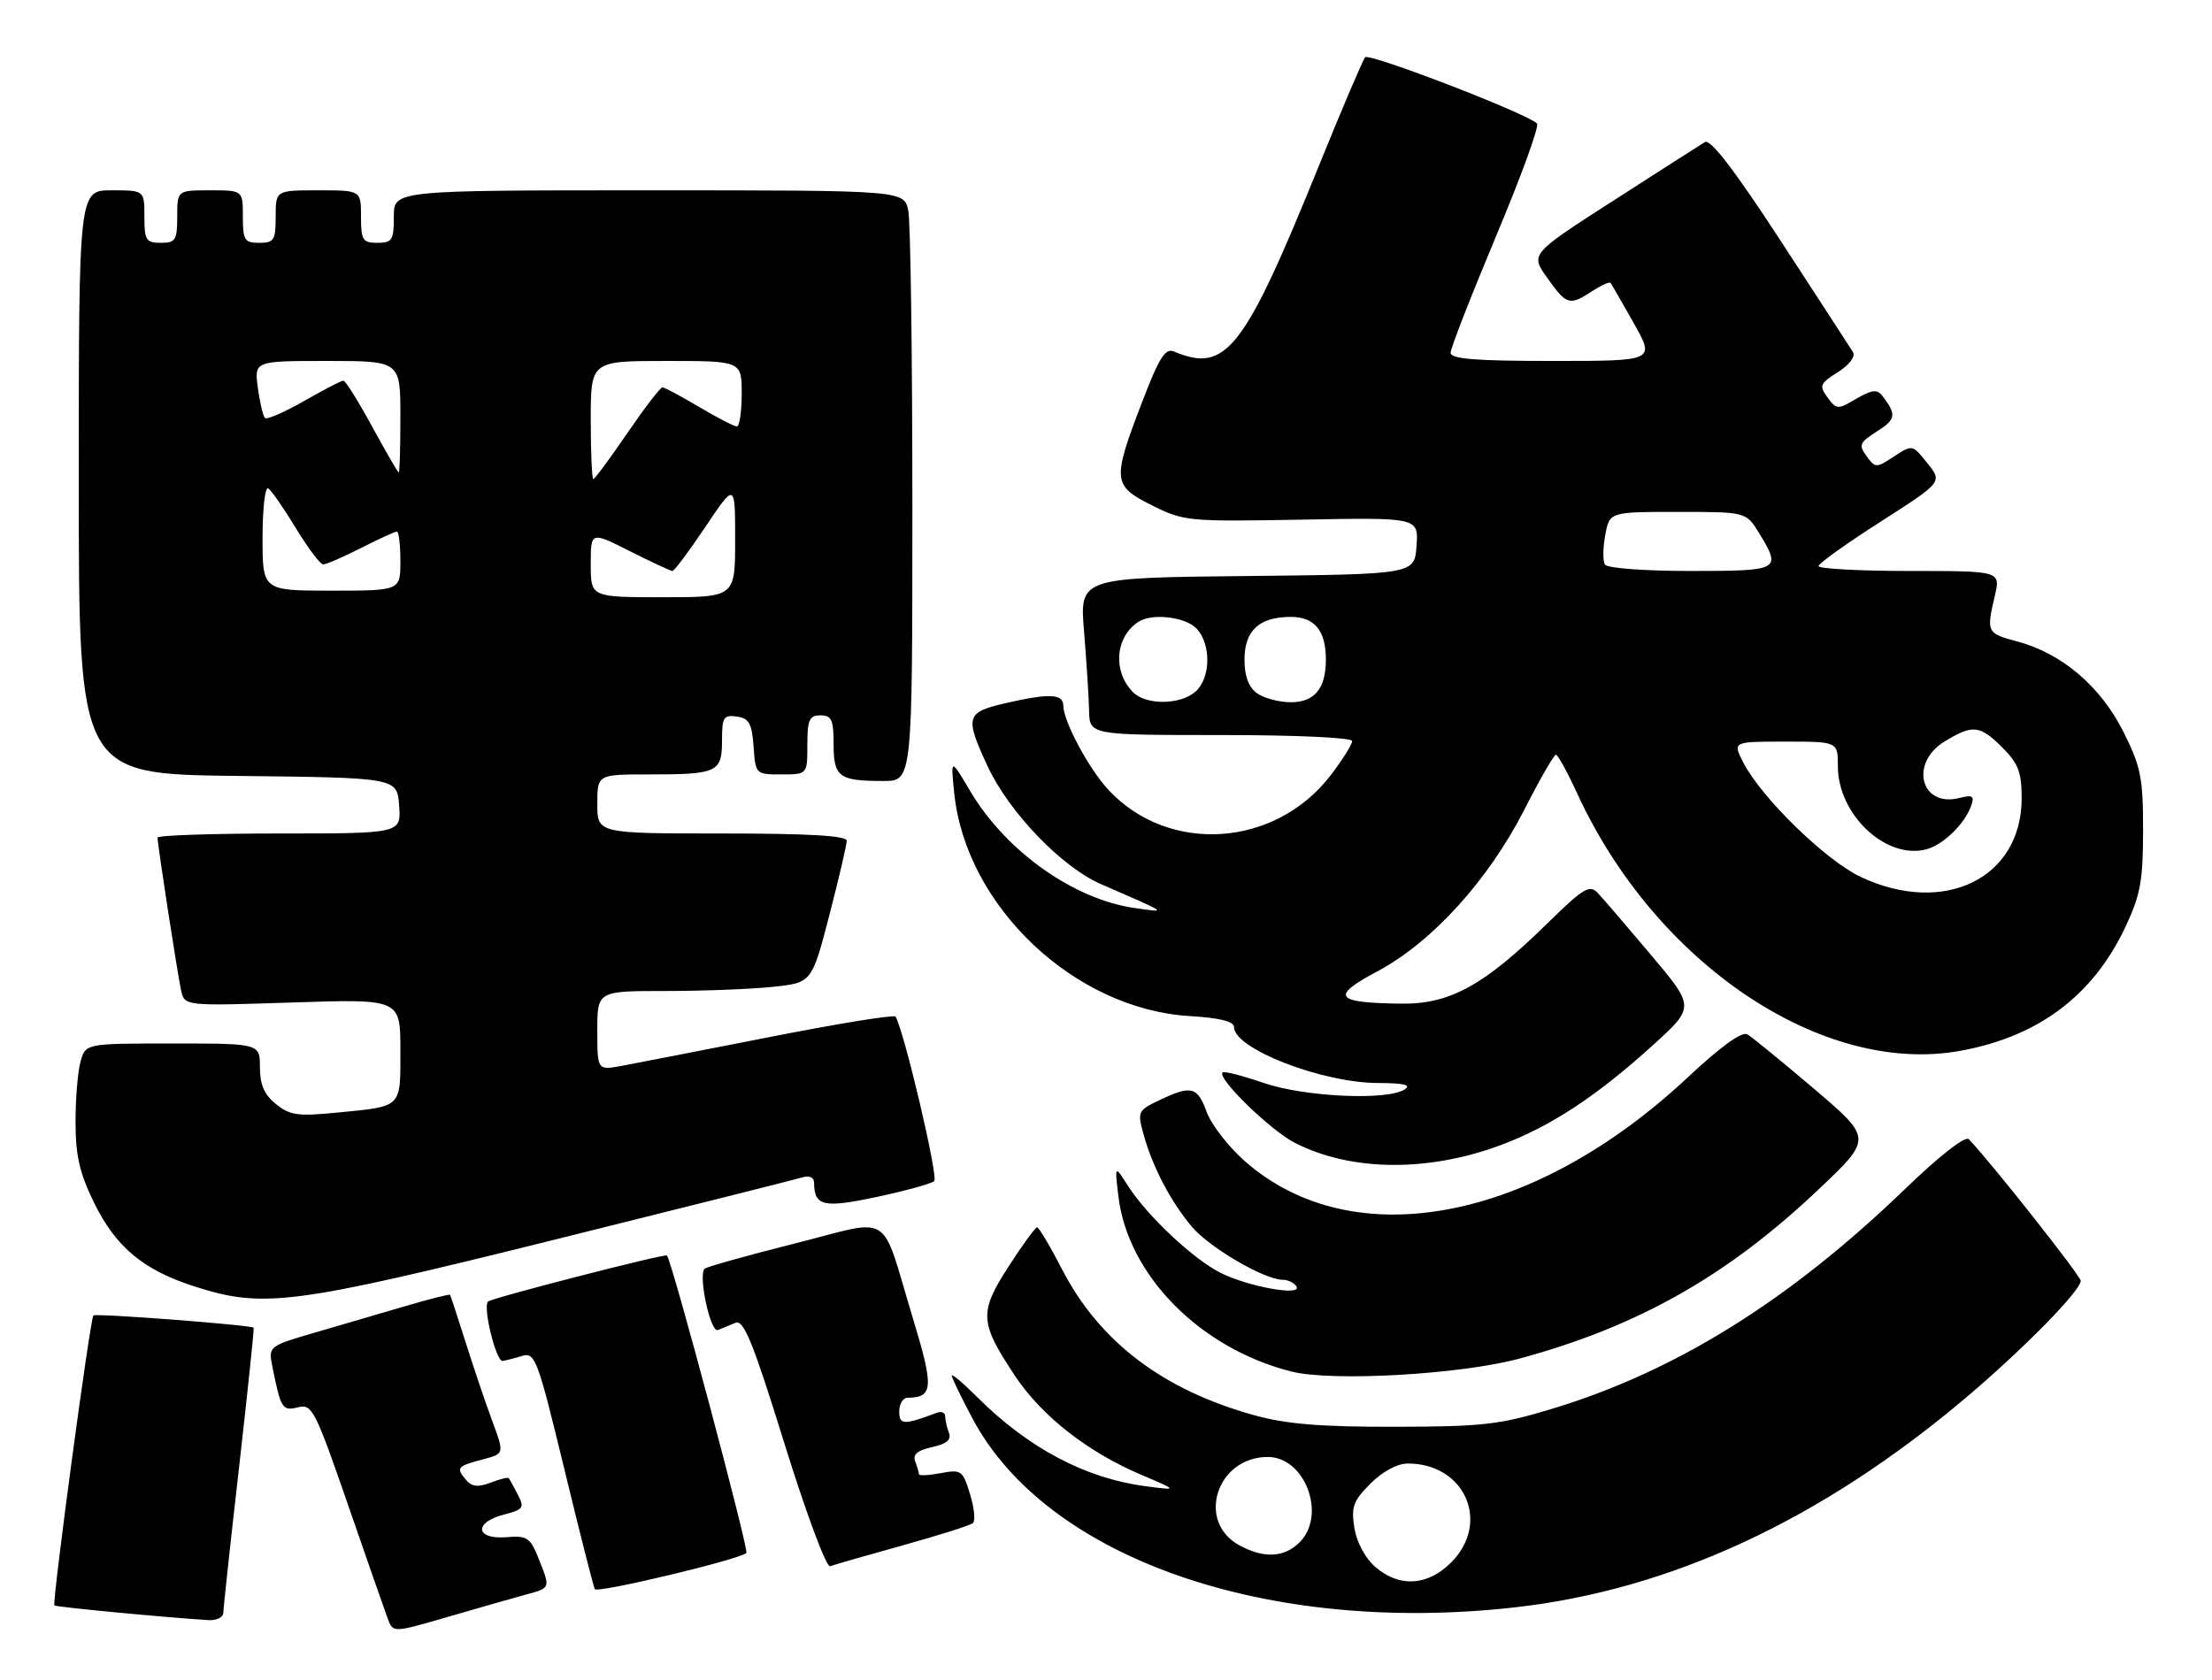 <?xml version="1.0" encoding="UTF-8" standalone="no"?>
<!DOCTYPE svg PUBLIC "-//W3C//DTD SVG 1.1//EN" "http://www.w3.org/Graphics/SVG/1.1/DTD/svg11.dtd" >
<svg xmlns="http://www.w3.org/2000/svg" xmlns:xlink="http://www.w3.org/1999/xlink" version="1.1" viewBox="0 0 337 256">
 <g >
 <path fill="currentColor"
d=" M 80.16 242.96 C 83.83 241.97 83.83 241.97 82.25 237.96 C 80.78 234.22 80.44 233.97 77.09 234.23 C 72.41 234.58 72.16 231.97 76.77 230.78 C 79.75 230.01 79.94 229.74 78.88 227.72 C 78.25 226.50 77.63 225.37 77.50 225.22 C 77.38 225.07 76.12 225.38 74.72 225.92 C 72.78 226.66 71.86 226.54 70.93 225.42 C 69.45 223.63 69.65 223.40 73.67 222.34 C 76.84 221.50 76.84 221.50 74.99 216.50 C 73.97 213.75 72.14 208.35 70.93 204.50 C 69.71 200.65 68.65 197.40 68.56 197.29 C 68.48 197.17 65.50 197.92 61.95 198.96 C 58.40 200.00 52.21 201.82 48.18 202.99 C 40.87 205.12 40.87 205.12 41.51 208.31 C 42.79 214.67 43.02 215.03 45.41 214.43 C 47.54 213.90 48.00 214.79 52.98 229.18 C 55.89 237.61 58.64 245.47 59.08 246.65 C 59.88 248.80 59.88 248.80 68.19 246.38 C 72.76 245.05 78.15 243.51 80.16 242.96 Z  M 34.02 245.75 C 34.03 245.06 35.11 235.05 36.43 223.50 C 37.74 211.95 38.74 202.41 38.64 202.31 C 38.24 201.89 14.59 200.08 14.23 200.44 C 13.73 200.94 7.91 244.24 8.29 244.62 C 8.54 244.87 25.13 246.45 31.75 246.86 C 32.99 246.94 34.01 246.44 34.02 245.75 Z  M 230.67 244.93 C 254.50 242.27 277.48 231.60 299.58 212.91 C 308.26 205.56 317.00 196.66 317.00 195.16 C 317.00 194.41 303.22 176.97 299.95 173.58 C 299.42 173.03 295.47 176.11 290.14 181.26 C 272.56 198.20 255.27 208.96 236.50 214.65 C 228.45 217.09 225.92 217.38 212.50 217.40 C 201.11 217.42 195.95 216.99 191.07 215.64 C 177.16 211.77 167.53 204.46 161.82 193.44 C 160.00 189.90 158.28 187.01 158.00 187.01 C 157.72 187.02 155.76 189.71 153.64 193.01 C 149.14 199.99 149.23 201.50 154.64 209.65 C 158.69 215.75 165.69 221.24 173.83 224.70 C 179.50 227.11 179.50 227.11 174.54 226.46 C 165.36 225.26 156.64 220.64 148.85 212.85 C 146.73 210.73 145.00 209.27 145.00 209.61 C 145.00 209.95 146.43 212.89 148.17 216.16 C 159.50 237.43 193.04 249.13 230.67 244.93 Z  M 113.71 236.63 C 114.13 236.20 102.39 192.19 101.61 191.30 C 101.33 190.98 74.89 197.78 74.35 198.32 C 73.52 199.15 75.58 207.51 76.58 207.37 C 77.08 207.29 78.43 206.95 79.57 206.60 C 81.52 206.02 81.92 207.10 85.95 223.74 C 88.32 233.51 90.42 241.79 90.62 242.14 C 91.00 242.81 112.72 237.61 113.71 236.63 Z  M 137.50 235.48 C 143.00 233.95 147.83 232.42 148.23 232.07 C 148.62 231.73 148.43 229.74 147.78 227.65 C 146.68 224.04 146.45 223.88 143.31 224.47 C 141.49 224.81 140.00 224.88 140.00 224.63 C 140.00 224.37 139.74 223.49 139.43 222.68 C 139.03 221.62 139.77 220.99 142.00 220.50 C 144.23 220.01 144.97 219.38 144.57 218.32 C 144.26 217.51 144.00 216.38 144.00 215.81 C 144.00 215.25 143.44 215.00 142.75 215.26 C 137.68 217.16 137.00 217.14 137.00 215.07 C 137.00 213.93 137.56 212.99 138.25 212.98 C 142.20 212.94 142.30 211.47 139.08 200.87 C 134.03 184.22 136.29 185.64 120.99 189.50 C 113.76 191.32 107.63 193.04 107.35 193.32 C 106.34 194.33 108.24 203.12 109.37 202.66 C 109.99 202.40 111.20 201.91 112.05 201.56 C 113.32 201.05 114.70 204.47 119.52 219.99 C 122.81 230.57 125.90 238.87 126.47 238.65 C 127.04 238.43 132.00 237.01 137.50 235.48 Z  M 231.50 207.01 C 249.54 202.13 263.19 194.40 277.13 181.17 C 285.25 173.47 285.25 173.47 276.38 165.91 C 271.49 161.76 266.92 158.02 266.22 157.61 C 265.39 157.11 262.21 159.41 257.12 164.17 C 233.58 186.21 206.10 191.40 189.65 176.93 C 187.15 174.72 184.54 171.36 183.85 169.46 C 182.44 165.56 181.50 165.32 176.65 167.63 C 173.34 169.21 173.26 169.38 174.23 172.88 C 175.58 177.78 178.35 183.08 181.58 186.92 C 184.27 190.10 192.64 195.00 195.41 195.00 C 196.22 195.00 197.17 195.46 197.51 196.02 C 198.46 197.55 190.19 196.07 185.96 193.95 C 181.80 191.86 174.79 185.28 171.87 180.72 C 169.81 177.50 169.81 177.50 170.40 182.36 C 171.86 194.34 182.86 205.47 196.73 208.98 C 202.96 210.55 222.50 209.44 231.50 207.01 Z  M 84.17 188.97 C 104.15 184.00 121.29 179.69 122.25 179.40 C 123.30 179.08 124.01 179.39 124.02 180.18 C 124.06 183.80 125.42 184.11 133.58 182.38 C 137.94 181.45 141.87 180.37 142.33 179.97 C 142.99 179.39 137.75 157.09 136.43 154.90 C 136.23 154.58 127.62 155.97 117.29 158.01 C 106.95 160.04 96.81 162.02 94.75 162.40 C 91.00 163.09 91.00 163.09 91.00 157.05 C 91.00 151.00 91.00 151.00 101.35 151.00 C 107.05 151.00 114.40 150.72 117.69 150.37 C 123.68 149.75 123.68 149.75 126.34 139.49 C 127.80 133.84 129.00 128.72 129.00 128.11 C 129.00 127.34 123.27 127.00 110.00 127.00 C 91.00 127.00 91.00 127.00 91.00 122.50 C 91.00 118.00 91.00 118.00 98.92 118.00 C 109.31 118.00 110.00 117.68 110.00 112.82 C 110.00 109.29 110.24 108.90 112.25 109.18 C 114.12 109.45 114.55 110.22 114.81 113.75 C 115.11 117.98 115.13 118.00 119.06 118.00 C 123.00 118.00 123.00 118.00 123.00 113.50 C 123.00 109.67 123.30 109.00 125.00 109.00 C 126.70 109.00 127.00 109.67 127.00 113.39 C 127.00 118.40 127.81 119.00 134.58 119.00 C 139.00 119.00 139.00 119.00 139.00 77.12 C 139.00 54.09 138.72 33.84 138.38 32.12 C 137.75 29.00 137.75 29.00 98.88 29.00 C 60.00 29.00 60.00 29.00 60.00 33.00 C 60.00 36.60 59.75 37.00 57.50 37.00 C 55.25 37.00 55.00 36.60 55.00 33.00 C 55.00 29.00 55.00 29.00 48.50 29.00 C 42.00 29.00 42.00 29.00 42.00 33.00 C 42.00 36.60 41.75 37.00 39.50 37.00 C 37.25 37.00 37.00 36.60 37.00 33.00 C 37.00 29.00 37.00 29.00 32.00 29.00 C 27.00 29.00 27.00 29.00 27.00 33.00 C 27.00 36.60 26.75 37.00 24.50 37.00 C 22.25 37.00 22.00 36.60 22.00 33.00 C 22.00 29.00 22.00 29.00 17.00 29.00 C 12.00 29.00 12.00 29.00 12.00 73.48 C 12.00 117.96 12.00 117.96 36.25 118.23 C 60.50 118.50 60.50 118.50 60.81 122.75 C 61.11 127.00 61.11 127.00 42.56 127.00 C 32.35 127.00 24.00 127.28 24.00 127.63 C 24.00 128.69 27.03 148.34 27.59 150.90 C 28.11 153.29 28.11 153.29 44.56 152.75 C 61.00 152.21 61.00 152.21 61.00 160.00 C 61.00 168.91 61.37 168.55 51.34 169.53 C 45.38 170.12 44.16 169.95 42.04 168.23 C 40.26 166.80 39.60 165.27 39.60 162.63 C 39.60 159.00 39.60 159.00 26.32 159.00 C 13.04 159.00 13.04 159.00 12.27 161.75 C 11.85 163.26 11.50 167.43 11.51 171.00 C 11.51 176.10 12.12 178.74 14.33 183.26 C 17.67 190.06 21.84 193.53 29.73 196.05 C 40.14 199.38 44.65 198.79 84.17 188.97 Z  M 228.78 174.43 C 236.32 171.59 243.30 166.99 251.86 159.22 C 258.22 153.44 258.22 153.44 251.50 145.47 C 247.81 141.09 244.16 136.84 243.39 136.03 C 242.17 134.75 241.19 135.36 235.75 140.69 C 226.12 150.14 220.90 153.01 213.55 152.93 C 203.32 152.81 202.61 151.86 209.87 147.99 C 218.17 143.57 226.72 134.15 232.22 123.40 C 234.57 118.78 236.74 115.01 237.04 115.00 C 237.34 115.00 238.79 117.64 240.27 120.86 C 252.21 146.87 277.71 163.98 298.75 160.10 C 310.65 157.91 318.92 151.66 323.85 141.15 C 326.10 136.35 326.50 134.15 326.50 126.50 C 326.50 118.50 326.17 116.83 323.50 111.50 C 320.05 104.61 314.14 99.56 307.37 97.75 C 302.67 96.50 302.61 96.38 303.92 90.75 C 304.79 87.00 304.79 87.00 290.89 87.00 C 283.25 87.00 277.03 86.66 277.06 86.25 C 277.09 85.84 281.35 82.79 286.53 79.48 C 295.94 73.45 295.94 73.45 293.65 70.59 C 291.36 67.72 291.36 67.72 288.56 69.55 C 285.83 71.34 285.72 71.34 284.37 69.50 C 283.13 67.80 283.30 67.42 285.99 65.71 C 288.87 63.89 288.97 63.16 286.73 60.26 C 285.98 59.29 285.13 59.40 282.81 60.76 C 279.96 62.43 279.80 62.43 278.42 60.55 C 277.12 58.78 277.26 58.44 279.99 56.71 C 281.76 55.59 282.71 54.33 282.30 53.65 C 281.91 53.02 276.96 45.39 271.29 36.70 C 264.22 25.86 260.59 21.13 259.74 21.65 C 259.06 22.06 252.79 26.07 245.82 30.56 C 233.13 38.71 233.13 38.71 235.73 42.35 C 238.67 46.49 239.12 46.63 242.57 44.36 C 243.94 43.47 245.20 42.90 245.37 43.11 C 245.54 43.33 247.13 46.09 248.91 49.25 C 252.15 55.00 252.15 55.00 236.57 55.00 C 224.78 55.00 221.00 54.70 221.00 53.75 C 221.00 53.06 224.12 45.08 227.92 36.00 C 231.73 26.93 234.54 19.20 234.17 18.82 C 232.64 17.29 208.59 8.02 207.98 8.73 C 207.62 9.15 204.50 16.47 201.04 25.00 C 189.53 53.42 186.81 56.92 178.86 53.56 C 177.54 53.00 176.61 54.46 174.03 61.19 C 169.41 73.21 169.49 73.99 175.50 77.00 C 180.36 79.43 180.99 79.49 198.31 79.18 C 216.12 78.85 216.12 78.85 215.81 83.18 C 215.50 87.50 215.50 87.50 189.99 87.77 C 164.47 88.03 164.47 88.03 165.16 96.27 C 165.53 100.79 165.88 106.19 165.92 108.25 C 166.00 112.00 166.00 112.00 186.00 112.00 C 197.54 112.00 206.00 112.39 206.00 112.92 C 206.00 113.43 204.54 115.76 202.75 118.10 C 194.30 129.15 178.05 130.23 168.86 120.34 C 165.89 117.15 162.00 109.88 162.00 107.54 C 162.00 105.69 159.86 105.61 153.08 107.17 C 147.16 108.54 146.97 109.24 150.47 116.77 C 153.73 123.77 161.76 132.12 167.72 134.71 C 178.18 139.26 177.89 139.06 173.00 138.38 C 163.63 137.08 153.27 129.75 147.82 120.55 C 144.83 115.50 144.83 115.50 145.38 120.88 C 147.16 138.11 163.72 153.78 181.25 154.82 C 185.84 155.10 188.00 155.63 188.00 156.50 C 188.00 159.79 201.38 164.99 209.91 165.02 C 213.89 165.03 215.07 165.31 214.00 166.00 C 211.32 167.73 198.73 167.14 192.49 165.00 C 189.29 163.90 186.49 163.18 186.26 163.41 C 185.38 164.28 193.55 172.24 197.28 174.14 C 205.85 178.52 217.62 178.62 228.78 174.43 Z  M 209.52 238.75 C 207.98 237.41 206.69 235.01 206.34 232.80 C 205.83 229.60 206.17 228.68 208.80 226.05 C 210.66 224.19 212.88 223.00 214.49 223.00 C 223.20 223.00 227.14 232.02 221.08 238.08 C 217.48 241.67 213.17 241.92 209.52 238.75 Z  M 188.82 235.46 C 182.19 231.86 185.36 222.00 193.15 222.00 C 198.84 222.00 202.14 230.86 198.00 235.00 C 195.66 237.34 192.56 237.50 188.82 235.46 Z  M 90.00 85.99 C 90.00 80.97 90.00 80.97 95.97 83.99 C 99.26 85.64 102.17 87.00 102.45 87.00 C 102.73 87.00 104.99 83.97 107.48 80.26 C 112.00 73.52 112.00 73.52 112.00 82.26 C 112.00 91.00 112.00 91.00 101.00 91.00 C 90.00 91.00 90.00 91.00 90.00 85.99 Z  M 40.00 81.94 C 40.00 77.51 40.39 74.12 40.86 74.41 C 41.34 74.71 43.23 77.43 45.07 80.47 C 46.92 83.51 48.79 86.00 49.24 86.00 C 49.70 86.00 52.29 84.88 55.00 83.50 C 57.71 82.12 60.17 81.00 60.47 81.00 C 60.76 81.00 61.00 83.03 61.00 85.50 C 61.00 90.00 61.00 90.00 50.50 90.00 C 40.00 90.00 40.00 90.00 40.00 81.94 Z  M 90.00 64.00 C 90.00 55.00 90.00 55.00 101.50 55.00 C 113.00 55.00 113.00 55.00 113.00 60.00 C 113.00 62.75 112.66 64.99 112.25 64.98 C 111.84 64.97 109.25 63.63 106.50 62.00 C 103.75 60.37 101.24 59.03 100.93 59.02 C 100.61 59.01 98.20 62.15 95.57 66.00 C 92.94 69.85 90.61 73.00 90.39 73.00 C 90.18 73.00 90.00 68.95 90.00 64.00 Z  M 56.69 64.99 C 54.60 61.15 52.63 58.00 52.31 58.00 C 52.00 58.00 49.30 59.40 46.31 61.11 C 43.33 62.82 40.65 63.98 40.36 63.69 C 40.07 63.40 39.59 61.33 39.28 59.08 C 38.74 55.00 38.74 55.00 49.87 55.00 C 61.00 55.00 61.00 55.00 61.00 63.50 C 61.00 68.17 60.89 72.00 60.75 71.99 C 60.61 71.99 58.79 68.84 56.69 64.99 Z  M 283.50 133.63 C 278.17 131.12 268.41 121.62 265.61 116.22 C 263.95 113.00 263.95 113.00 271.97 113.00 C 280.00 113.00 280.00 113.00 280.00 116.75 C 280.01 124.11 287.27 130.97 293.41 129.43 C 296.01 128.78 299.33 125.57 300.32 122.74 C 300.84 121.27 300.53 121.08 298.46 121.60 C 292.63 123.06 290.88 116.26 296.25 112.99 C 300.56 110.36 301.63 110.47 305.08 113.92 C 307.50 116.35 308.00 117.67 308.00 121.67 C 307.99 133.83 296.18 139.59 283.50 133.63 Z  M 172.64 105.49 C 169.50 102.36 169.87 97.12 173.40 94.77 C 175.48 93.37 180.68 93.99 182.35 95.83 C 184.54 98.26 184.45 103.28 182.17 105.35 C 179.89 107.41 174.64 107.49 172.64 105.49 Z  M 191.49 105.62 C 190.22 104.69 189.60 103.01 189.60 100.50 C 189.60 96.07 191.85 94.00 196.66 94.00 C 200.28 94.00 202.00 96.09 202.00 100.50 C 202.00 104.91 200.28 107.00 196.66 107.00 C 194.86 107.00 192.53 106.38 191.49 105.62 Z  M 244.51 86.02 C 244.18 85.48 244.20 83.45 244.56 81.52 C 245.22 78.00 245.22 78.00 255.63 78.00 C 266.03 78.00 266.03 78.00 268.01 81.25 C 271.44 86.88 271.22 87.00 257.56 87.00 C 250.49 87.00 244.86 86.58 244.51 86.02 Z "/>
</g>
</svg>